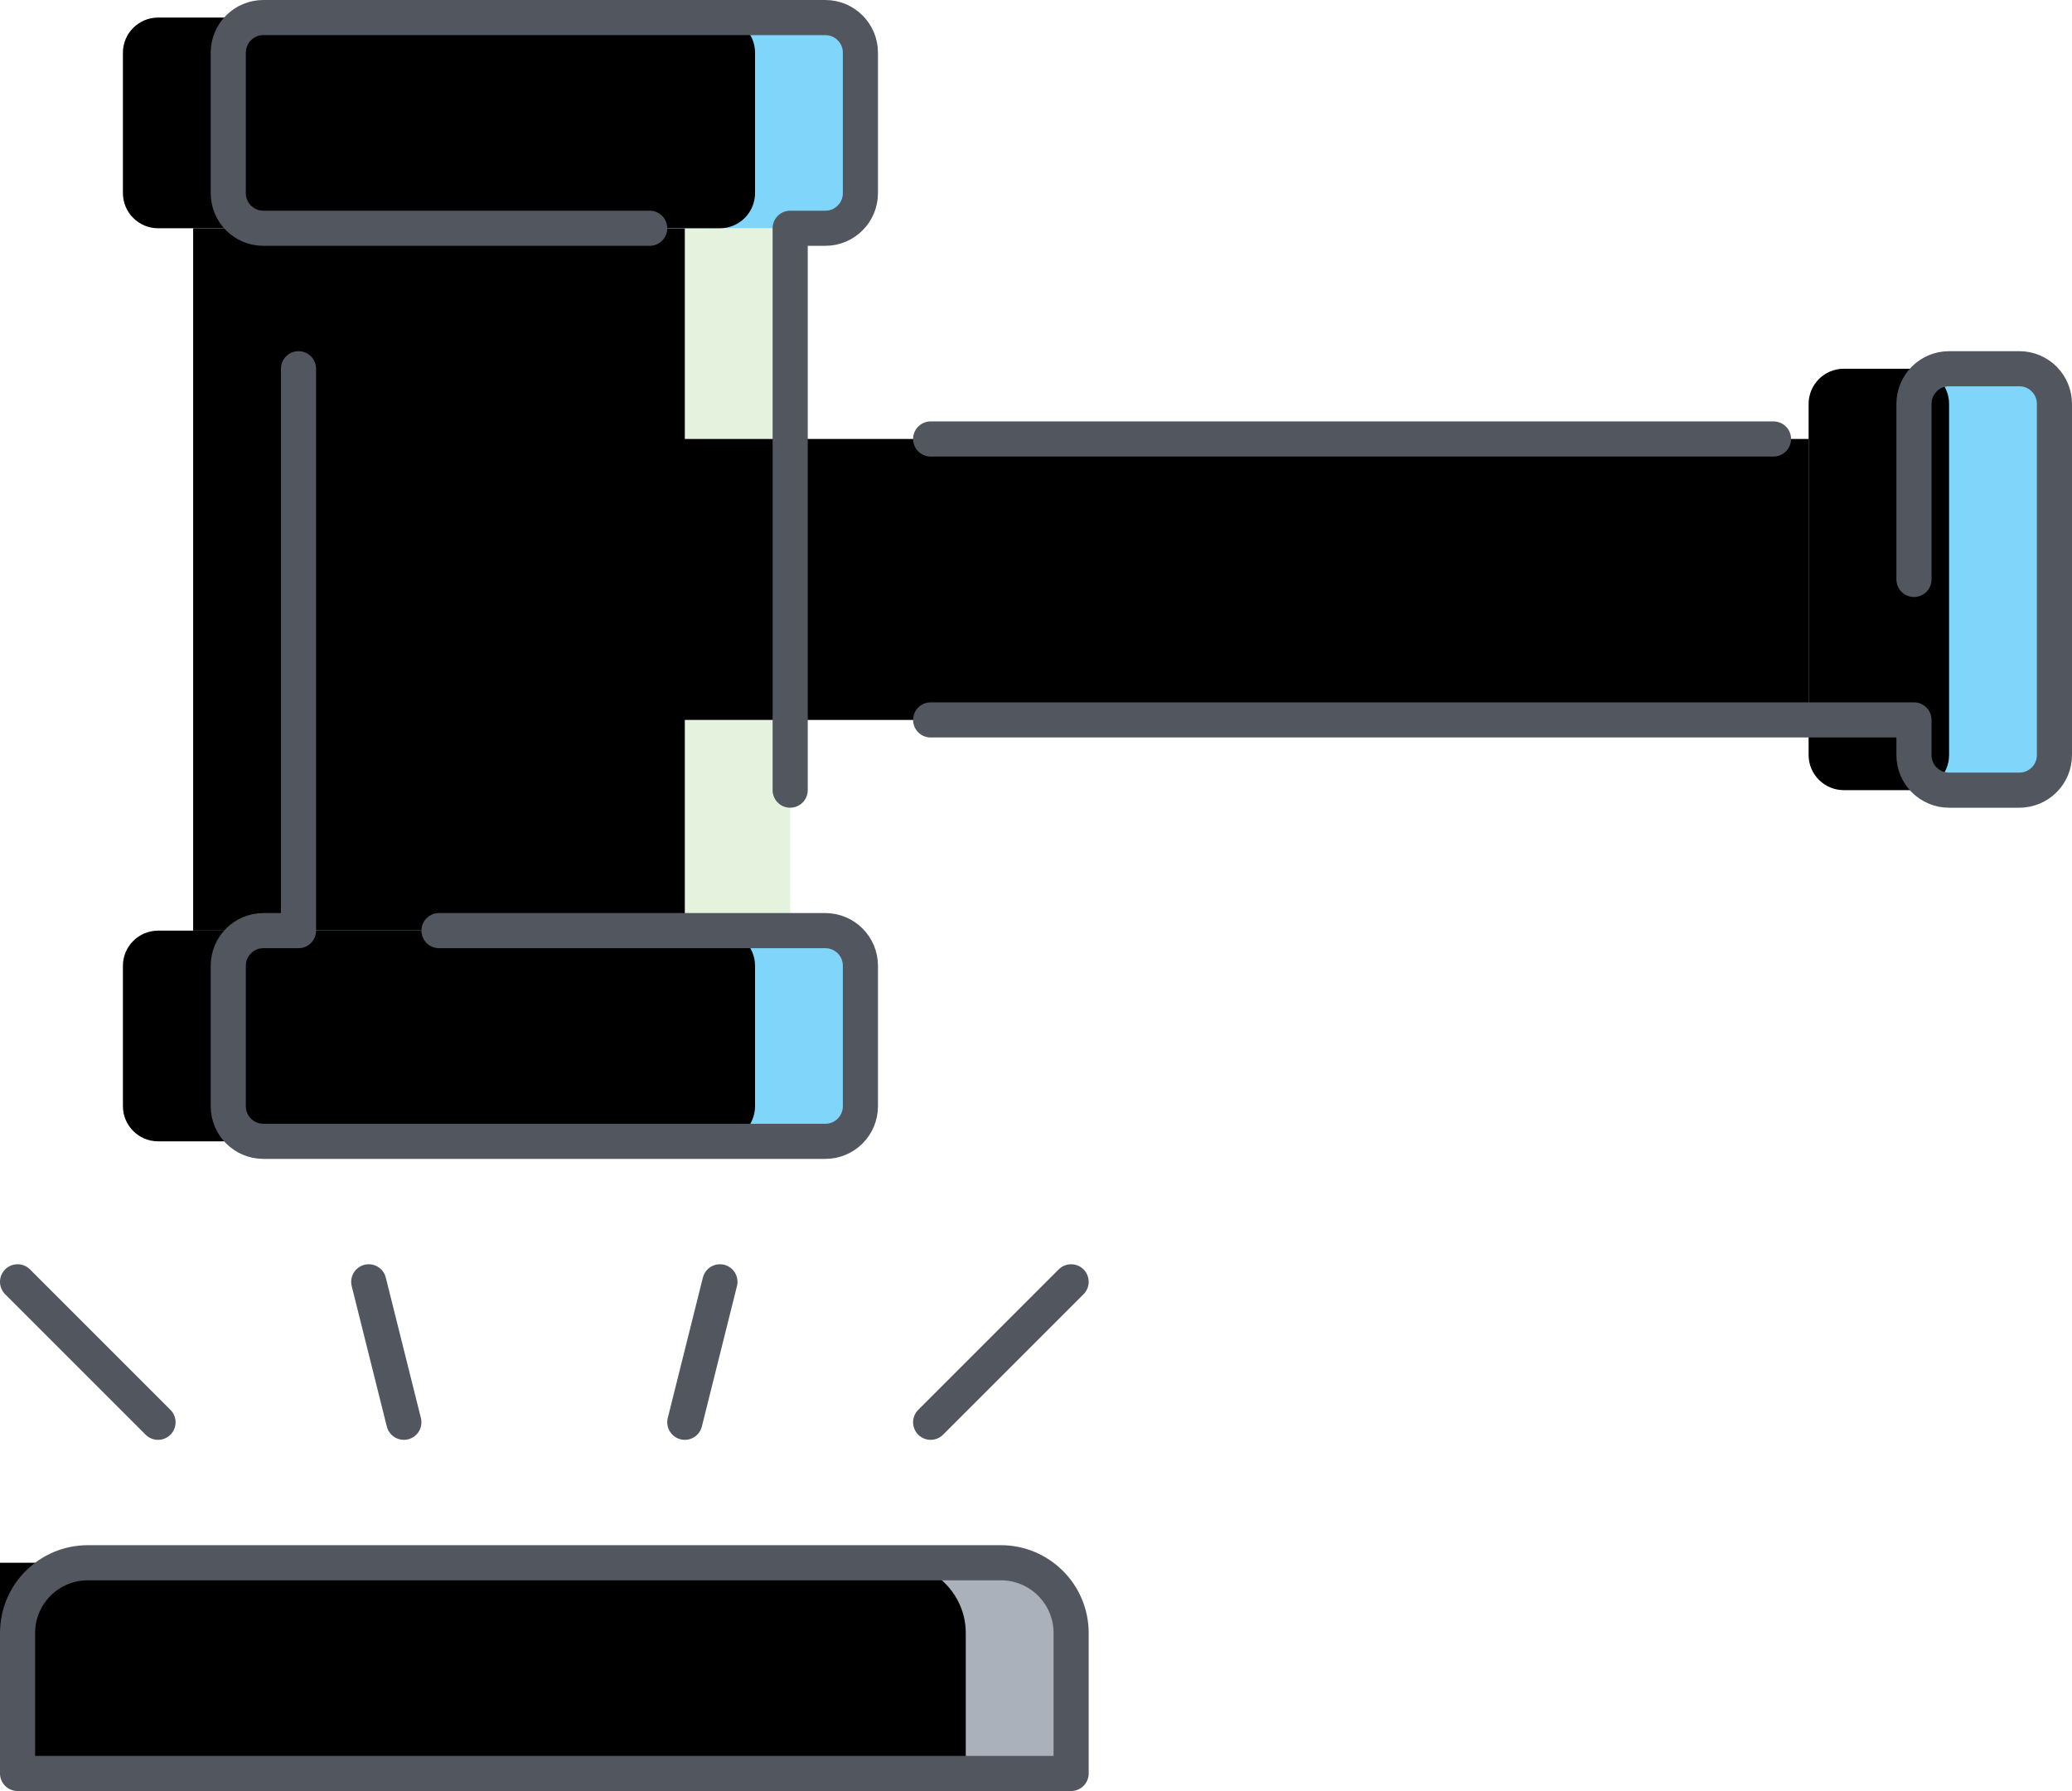 <?xml version="1.0" encoding="UTF-8" standalone="no"?>
<svg width="118px" height="102px" viewBox="0 0 118 102" version="1.1" xmlns="http://www.w3.org/2000/svg" xmlns:xlink="http://www.w3.org/1999/xlink">
    <!-- Generator: sketchtool 41 (35326) - http://www.bohemiancoding.com/sketch -->
    <title>6A5898C4-D598-49D7-A6F6-DFAB0DF46040</title>
    <desc>Created with sketchtool.</desc>
    <defs>
        <path d="M44,40 L44,52 L16,52 L16,12 L44,12 L44,24 L44,40 Z M44,40 L108,40 L108,24 L44,24 L44,40 Z" id="path-1"></path>
        <filter x="-50%" y="-50%" width="200%" height="200%" filterUnits="objectBoundingBox" id="filter-2">
            <feOffset dx="-6" dy="0" in="SourceAlpha" result="shadowOffsetInner1"></feOffset>
            <feComposite in="shadowOffsetInner1" in2="SourceAlpha" operator="arithmetic" k2="-1" k3="1" result="shadowInnerInner1"></feComposite>
            <feColorMatrix values="0 0 0 0 0   0 0 0 0 0   0 0 0 0 0  0 0 0 0.08 0" type="matrix" in="shadowInnerInner1"></feColorMatrix>
        </filter>
        <path d="M116,22 L116,42 C116,43.1 115.1,44 114,44 L110,44 C108.9,44 108,43.1 108,42 L108,40 L108,24 L108,22 C108,20.9 108.9,20 110,20 L114,20 C115.1,20 116,20.9 116,22 Z M48,2 L48,10 C48,11.1 47.1,12 46,12 L44,12 L16,12 L14,12 C12.9,12 12,11.1 12,10 L12,2 C12,0.9 12.9,0 14,0 L46,0 C47.1,0 48,0.9 48,2 Z M48,54 L48,62 C48,63.1 47.1,64 46,64 L14,64 C12.9,64 12,63.1 12,62 L12,54 C12,52.9 12.9,52 14,52 L16,52 L44,52 L46,52 C47.1,52 48,52.9 48,54 Z" id="path-3"></path>
        <filter x="-50%" y="-50%" width="200%" height="200%" filterUnits="objectBoundingBox" id="filter-4">
            <feOffset dx="-6" dy="0" in="SourceAlpha" result="shadowOffsetInner1"></feOffset>
            <feComposite in="shadowOffsetInner1" in2="SourceAlpha" operator="arithmetic" k2="-1" k3="1" result="shadowInnerInner1"></feComposite>
            <feColorMatrix values="0 0 0 0 0   0 0 0 0 0   0 0 0 0 0  0 0 0 0.1 0" type="matrix" in="shadowInnerInner1"></feColorMatrix>
        </filter>
        <path d="M60,92 L60,100 L0,100 L0,92 C0,89.8 1.8,88 4,88 L56,88 C58.2,88 60,89.8 60,92" id="path-5"></path>
        <filter x="-50%" y="-50%" width="200%" height="200%" filterUnits="objectBoundingBox" id="filter-6">
            <feOffset dx="-6" dy="0" in="SourceAlpha" result="shadowOffsetInner1"></feOffset>
            <feComposite in="shadowOffsetInner1" in2="SourceAlpha" operator="arithmetic" k2="-1" k3="1" result="shadowInnerInner1"></feComposite>
            <feColorMatrix values="0 0 0 0 0   0 0 0 0 0   0 0 0 0 0  0 0 0 0.12 0" type="matrix" in="shadowInnerInner1"></feColorMatrix>
        </filter>
    </defs>
    <g id="Design" stroke="none" stroke-width="1" fill="none" fill-rule="evenodd">
        <g id="2.1-Services" transform="translate(-121, -530)">
            <g id="Group-17" transform="translate(8, 142)">
                <g id="Group-8" transform="translate(0, 368)">
                    <g id="Group-5-Copy-2">
                        <g id="Group-4">
                            <g id="Group" transform="translate(114, 21)">
                                <g id="fill">
                                    <g id="Combined-Shape">
                                        <use fill="#E4F2DE" fill-rule="evenodd" xlink:href="#path-1"></use>
                                        <use fill="black" fill-opacity="1" filter="url(#filter-2)" xlink:href="#path-1"></use>
                                    </g>
                                    <g id="Combined-Shape">
                                        <use fill="#80D6FA" fill-rule="evenodd" xlink:href="#path-3"></use>
                                        <use fill="black" fill-opacity="1" filter="url(#filter-4)" xlink:href="#path-3"></use>
                                    </g>
                                    <g id="Fill-8">
                                        <use fill="#AAB1BA" fill-rule="evenodd" xlink:href="#path-5"></use>
                                        <use fill="black" fill-opacity="1" filter="url(#filter-6)" xlink:href="#path-5"></use>
                                    </g>
                                </g>
                                <path d="M38,80 L40,72 L38,80 L38,80 L38,80 L38,80 Z M22,80 L20,72 L22,80 L22,80 L22,80 L22,80 Z M0,72 L8,80 L0,72 L0,72 L0,72 L0,72 Z M52,80 L60,72 L52,80 L52,80 L52,80 L52,80 Z M60,100 L60,92 C60,89.792 58.208,88 56,88 L4,88 C1.792,88 0,89.792 0,92 L0,100 L60,100 L60,100 L60,100 L60,100 L60,100 Z M52,40 L108,40 L108,42 C108,43.106 108.894,44 110,44 L114,44 C115.106,44 116,43.106 116,42 L116,22 C116,20.896 115.106,20 114,20 L110,20 C108.894,20 108,20.896 108,22 L108,32 M52,24 L100,24 L52,24 L52,24 L52,24 L52,24 Z M16,20 L16,52 L14,52 C12.894,52 12,52.896 12,54 L12,62 C12,63.106 12.894,64 14,64 L46,64 C47.106,64 48,63.106 48,62 L48,54 C48,52.896 47.106,52 46,52 L24,52 M36,12 L14,12 C12.894,12 12,11.106 12,10 L12,2 C12,0.896 12.894,0 14,0 L46,0 C47.106,0 48,0.896 48,2 L48,10 C48,11.106 47.106,12 46,12 L44,12 L44,44" id="stroke" stroke="#51565F" stroke-width="2" stroke-linecap="round" stroke-linejoin="round"></path>
                            </g>
                        </g>
                    </g>
                </g>
            </g>
        </g>
    </g>
</svg>